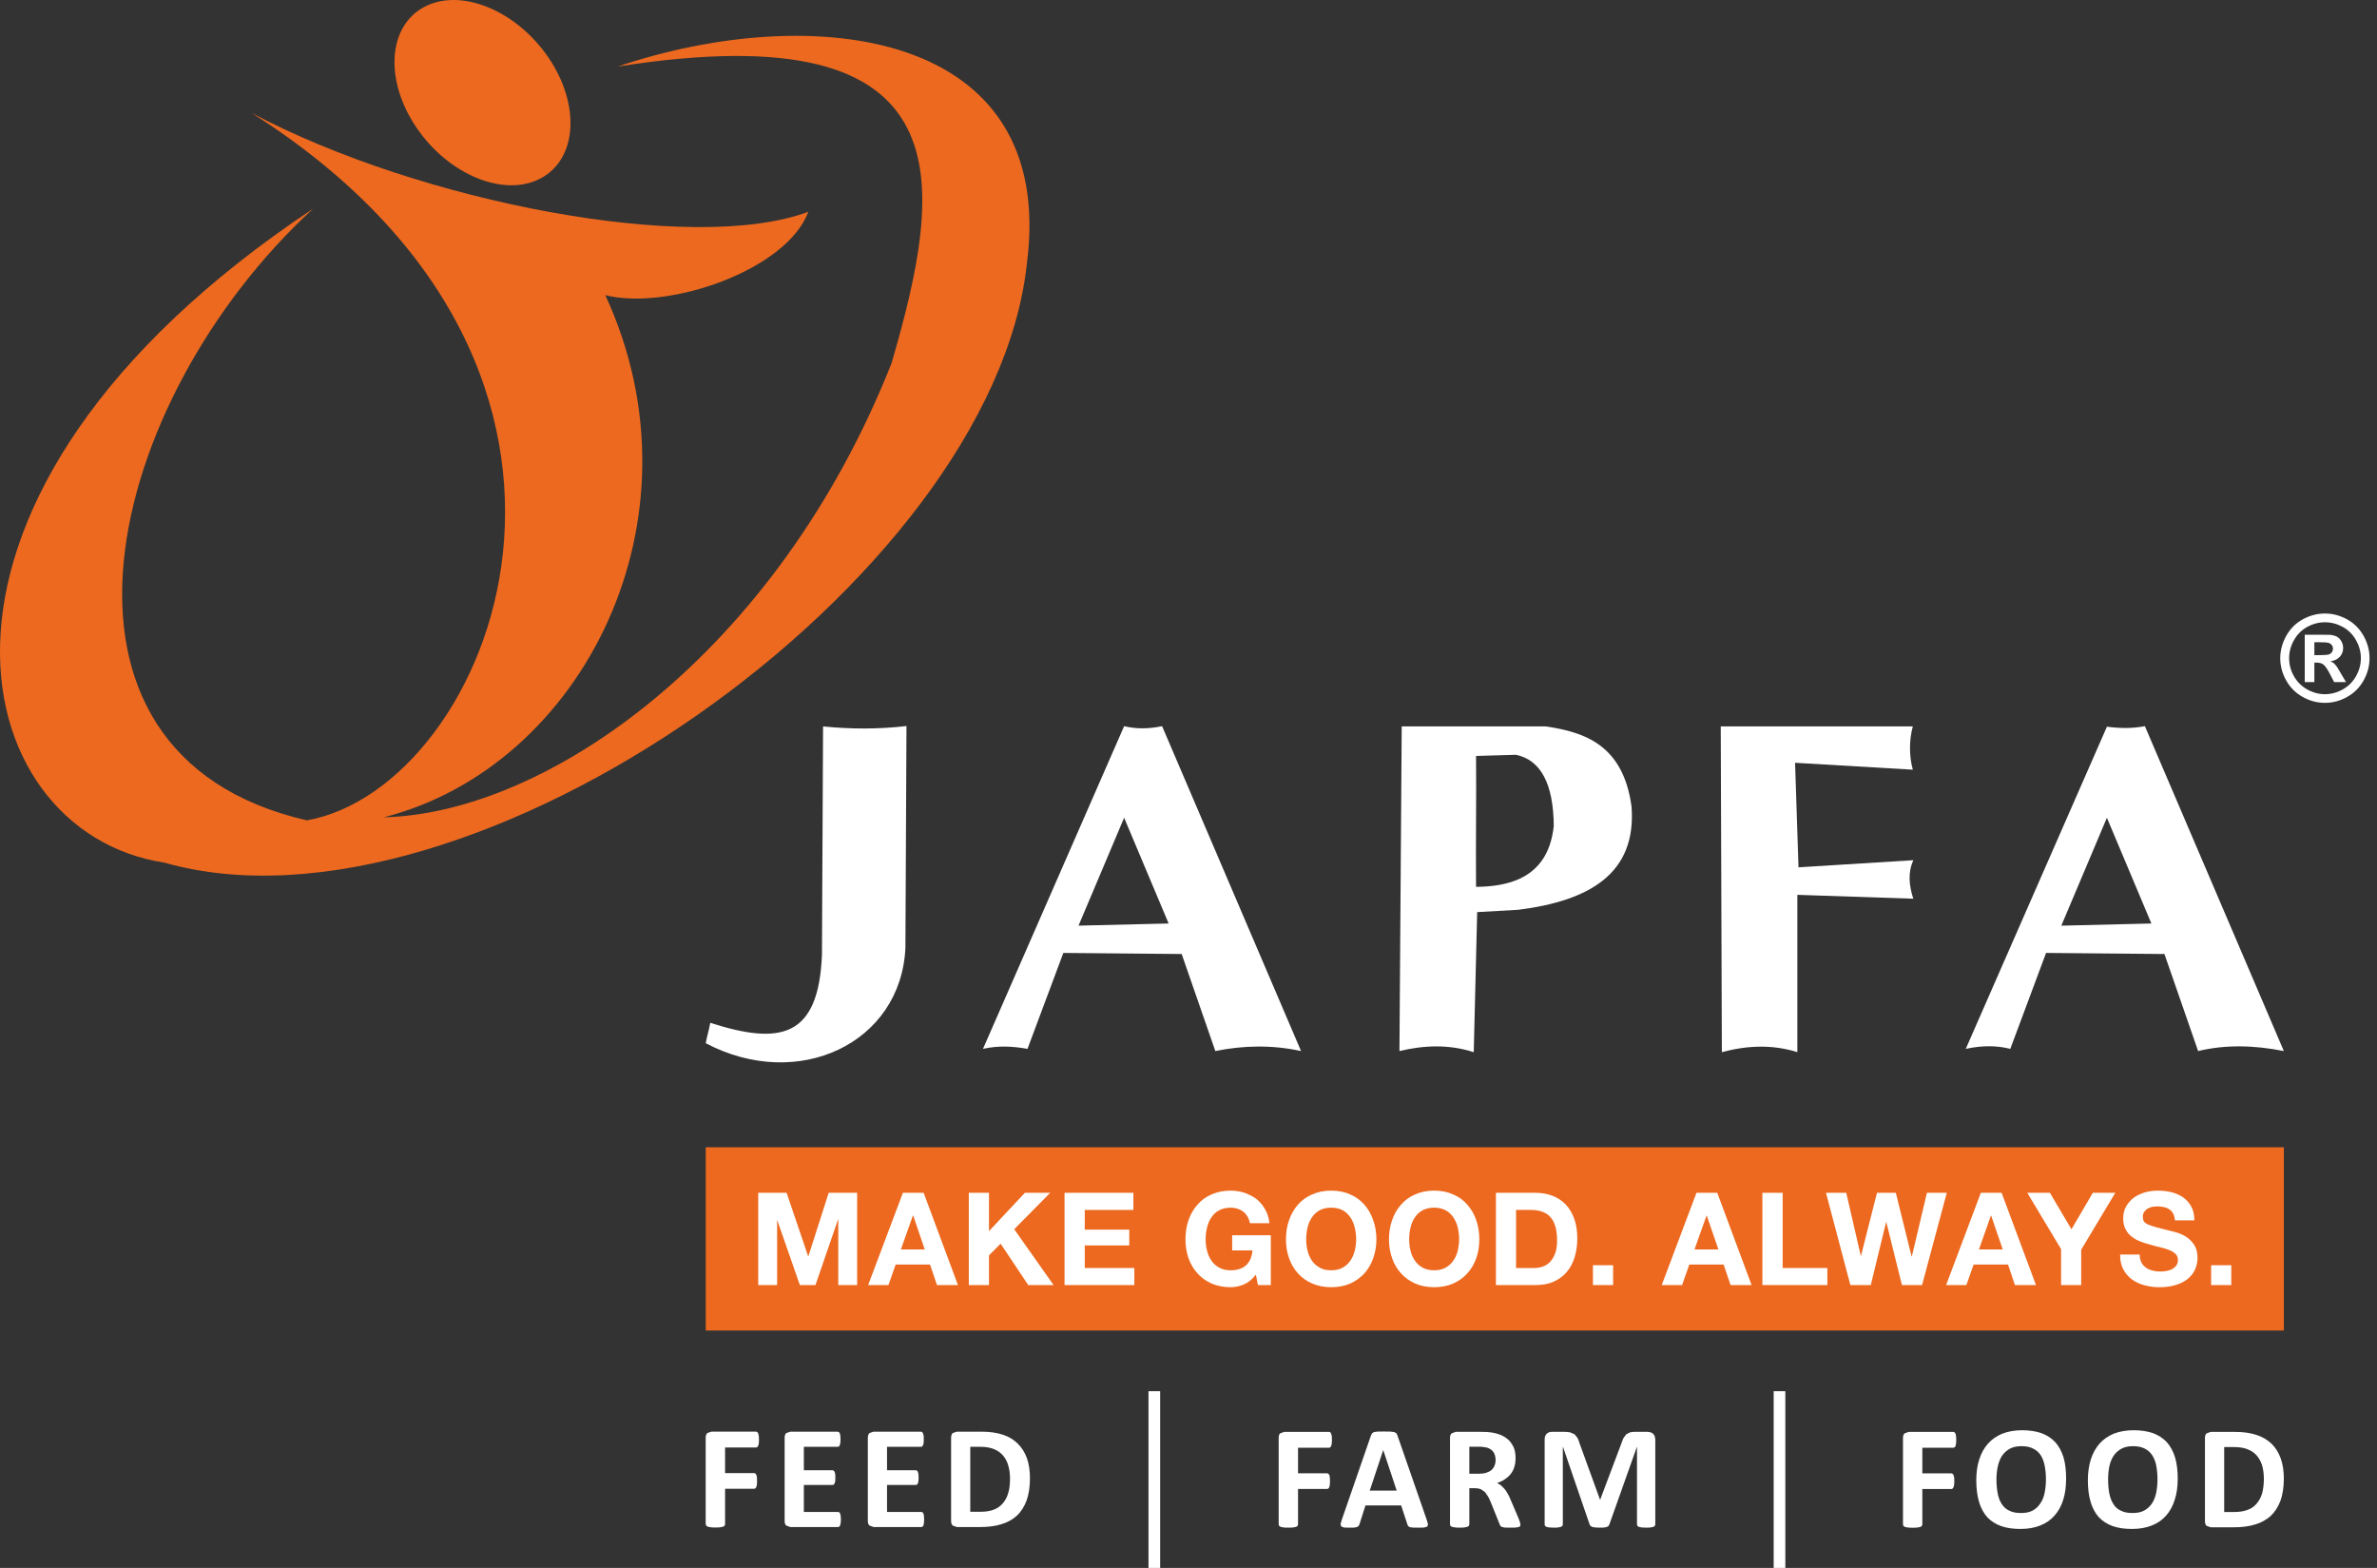 <svg width="94" height="62" viewBox="0 0 94 62" fill="none" xmlns="http://www.w3.org/2000/svg">
<rect x="0" y="0" width="94" height="62" fill="#333333" stroke="none"/>
<path d="M21.69 2.277C22.961 4.147 22.825 6.287 21.383 7.052C19.942 7.819 17.745 6.922 16.472 5.05C15.2 3.178 15.336 1.041 16.776 0.274C18.218 -0.493 20.415 0.405 21.69 2.277Z" fill="#EC691F"/>
<path d="M35.258 14.359C37.296 7.336 38.439 0.422 24.426 2.632C32.065 0.05 41.833 1.112 40.606 10.451C39.231 22.981 18.6 37.563 6.5 34.11C-1.479 32.906 -4.747 19.641 12.382 8.252C4.175 15.792 0.705 29.818 12.138 32.439C19.407 31.151 26.271 14.821 9.948 4.465C16.61 8.003 27.417 10.079 31.967 8.373C31.106 10.688 26.425 12.293 23.938 11.672C28.029 20.52 23.035 30.32 15.178 32.318C21.62 32.158 30.697 25.876 35.258 14.359Z" fill="#EC691F"/>
<path d="M45.879 62H45.418V55.011H45.879V62Z" fill="white"/>
<path fill-rule="evenodd" clip-rule="evenodd" d="M81.593 59.302C81.669 59.056 81.706 58.78 81.706 58.464C81.706 58.138 81.672 57.853 81.6 57.617C81.523 57.373 81.414 57.176 81.267 57.017C81.121 56.864 80.939 56.746 80.721 56.666C80.503 56.595 80.252 56.555 79.967 56.555C79.671 56.555 79.409 56.603 79.182 56.69C78.958 56.785 78.767 56.914 78.617 57.084C78.463 57.258 78.348 57.464 78.271 57.707C78.192 57.952 78.153 58.228 78.153 58.53C78.153 58.862 78.192 59.148 78.263 59.392C78.336 59.633 78.446 59.835 78.588 59.995C78.735 60.148 78.914 60.266 79.135 60.345C79.354 60.422 79.607 60.458 79.898 60.458C80.194 60.458 80.453 60.414 80.679 60.323C80.904 60.235 81.094 60.105 81.247 59.931C81.4 59.761 81.515 59.551 81.593 59.302ZM80.859 57.964C80.891 58.125 80.908 58.309 80.908 58.506C80.908 58.683 80.891 58.855 80.859 59.016C80.828 59.176 80.775 59.318 80.693 59.436C80.618 59.56 80.518 59.656 80.392 59.726C80.266 59.797 80.108 59.828 79.922 59.828C79.731 59.828 79.581 59.8 79.453 59.732C79.331 59.678 79.233 59.586 79.158 59.468C79.081 59.353 79.031 59.214 78.999 59.049C78.969 58.886 78.951 58.701 78.951 58.495C78.951 58.315 78.97 58.146 79.003 57.991C79.037 57.833 79.091 57.694 79.165 57.574C79.245 57.457 79.347 57.361 79.47 57.291C79.595 57.219 79.752 57.185 79.943 57.185C80.128 57.185 80.284 57.217 80.404 57.282C80.529 57.343 80.629 57.432 80.704 57.548C80.777 57.663 80.83 57.802 80.859 57.964Z" fill="white"/>
<path fill-rule="evenodd" clip-rule="evenodd" d="M56.471 60.272L56.425 60.107L55.263 56.762L55.223 56.675L55.139 56.629L54.982 56.608C54.918 56.605 54.825 56.606 54.711 56.606C54.613 56.606 54.532 56.605 54.473 56.608L54.331 56.629L54.26 56.675L54.218 56.754L53.06 60.1L53.015 60.262L53.036 60.357L53.139 60.399C53.191 60.407 53.262 60.407 53.348 60.407C53.431 60.407 53.498 60.407 53.55 60.405L53.669 60.381L53.731 60.336L53.762 60.27L53.998 59.528H55.409L55.66 60.29L55.691 60.351L55.753 60.388L55.879 60.405C55.933 60.407 56.01 60.407 56.108 60.407C56.204 60.407 56.279 60.407 56.332 60.399L56.446 60.363L56.471 60.272ZM54.7 57.341H54.702L55.233 58.943H54.167L54.7 57.341Z" fill="white"/>
<path d="M30.008 57.076L30.015 56.925L30.008 56.778L29.983 56.679L29.949 56.63L29.901 56.611H28.133L27.972 56.666C27.928 56.707 27.907 56.769 27.907 56.853V60.273L27.928 60.327L27.989 60.369L28.107 60.393C28.16 60.4 28.217 60.4 28.289 60.4C28.367 60.4 28.43 60.4 28.477 60.393L28.594 60.369L28.659 60.327L28.674 60.273V58.869H29.825L29.874 58.852L29.909 58.798L29.933 58.702L29.938 58.553L29.933 58.41L29.909 58.316L29.874 58.266L29.825 58.25H28.674V57.238H29.901L29.949 57.221L29.983 57.171L30.008 57.076Z" fill="white"/>
<path d="M33.245 60.226L33.255 60.084L33.245 59.941L33.225 59.849L33.189 59.799L33.141 59.786H31.789V58.719H32.923L32.971 58.706L33.005 58.654L33.03 58.568L33.035 58.425L33.03 58.289L33.005 58.2L32.971 58.152L32.923 58.137H31.789V57.209H33.128L33.176 57.198L33.21 57.147L33.231 57.056L33.24 56.918L33.231 56.769L33.21 56.677L33.176 56.629L33.128 56.612H31.255L31.095 56.666C31.049 56.706 31.029 56.769 31.029 56.852V60.139C31.029 60.226 31.049 60.29 31.095 60.324L31.255 60.383H33.141L33.189 60.37L33.225 60.316L33.245 60.226Z" fill="white"/>
<path d="M36.546 60.084L36.538 60.226L36.519 60.316L36.481 60.37L36.434 60.383H34.547L34.386 60.324C34.342 60.29 34.319 60.226 34.319 60.139V56.852C34.319 56.769 34.342 56.706 34.386 56.666L34.547 56.612H36.423L36.467 56.629L36.502 56.677L36.527 56.769L36.531 56.918L36.527 57.056L36.502 57.147L36.467 57.198L36.423 57.209H35.078V58.137H36.214L36.262 58.152L36.3 58.2L36.32 58.289L36.328 58.425L36.32 58.568L36.3 58.654L36.262 58.706L36.214 58.719H35.078V59.786H36.434L36.481 59.799L36.519 59.849L36.538 59.941L36.546 60.084Z" fill="white"/>
<path fill-rule="evenodd" clip-rule="evenodd" d="M40.598 59.331C40.686 59.084 40.73 58.789 40.73 58.446C40.73 58.145 40.689 57.883 40.608 57.652C40.523 57.428 40.403 57.233 40.243 57.08C40.086 56.925 39.889 56.804 39.653 56.73C39.42 56.652 39.136 56.612 38.8 56.612H37.84L37.676 56.666C37.636 56.707 37.612 56.769 37.612 56.853V60.139C37.612 60.226 37.636 60.289 37.676 60.324L37.84 60.383H38.736C39.07 60.383 39.356 60.349 39.596 60.273C39.837 60.202 40.042 60.087 40.208 59.937C40.378 59.779 40.508 59.576 40.598 59.331ZM39.878 57.97C39.922 58.125 39.942 58.29 39.942 58.468C39.942 58.687 39.92 58.88 39.871 59.038C39.823 59.206 39.751 59.339 39.655 59.446C39.561 59.559 39.439 59.644 39.297 59.696C39.156 59.751 38.979 59.779 38.77 59.779H38.37V57.209H38.758C38.994 57.209 39.182 57.247 39.326 57.309C39.469 57.368 39.587 57.458 39.677 57.569C39.771 57.683 39.837 57.815 39.878 57.97Z" fill="white"/>
<path d="M52.673 56.935L52.666 57.084L52.641 57.178L52.609 57.229L52.559 57.247H51.332V58.258H52.487L52.531 58.274L52.57 58.325L52.589 58.418L52.596 58.562L52.589 58.709L52.57 58.805L52.531 58.862L52.487 58.876H51.332V60.281L51.316 60.337L51.251 60.377L51.133 60.4C51.086 60.406 51.024 60.406 50.947 60.406C50.874 60.406 50.814 60.406 50.762 60.4L50.648 60.377L50.584 60.337L50.566 60.281V56.86C50.566 56.778 50.584 56.714 50.627 56.676L50.791 56.62H52.559L52.609 56.636L52.641 56.687L52.666 56.784L52.673 56.935Z" fill="white"/>
<path fill-rule="evenodd" clip-rule="evenodd" d="M60.128 60.289L60.117 60.348L60.061 60.383L59.934 60.404C59.879 60.407 59.803 60.407 59.707 60.407C59.623 60.407 59.561 60.407 59.51 60.404L59.394 60.38L59.335 60.34L59.307 60.281L58.969 59.439C58.93 59.342 58.892 59.26 58.851 59.183L58.721 58.997L58.56 58.886C58.495 58.861 58.425 58.847 58.342 58.847H58.106V60.285L58.085 60.338L58.023 60.377L57.908 60.398C57.861 60.407 57.8 60.407 57.724 60.407C57.648 60.407 57.586 60.407 57.54 60.398L57.42 60.377L57.359 60.338L57.341 60.285V56.86C57.341 56.777 57.365 56.713 57.408 56.676L57.57 56.619H58.544C58.597 56.619 58.645 56.621 58.689 56.622C58.724 56.623 58.756 56.624 58.785 56.624L58.957 56.64C59.11 56.661 59.245 56.7 59.367 56.749C59.487 56.804 59.59 56.874 59.675 56.956C59.758 57.04 59.819 57.143 59.87 57.256C59.912 57.372 59.934 57.507 59.934 57.653C59.934 57.779 59.917 57.9 59.888 57.997C59.856 58.103 59.81 58.199 59.746 58.279C59.681 58.363 59.606 58.428 59.514 58.492C59.425 58.552 59.322 58.603 59.205 58.639L59.363 58.738L59.502 58.881C59.546 58.931 59.587 58.995 59.624 59.067C59.666 59.137 59.705 59.216 59.74 59.307L60.058 60.052C60.086 60.125 60.105 60.179 60.113 60.21L60.128 60.289ZM59.145 57.738C59.145 57.608 59.116 57.503 59.06 57.42C59.003 57.335 58.912 57.273 58.785 57.237L58.654 57.217C58.605 57.209 58.535 57.206 58.448 57.206H58.106V58.274H58.495C58.603 58.274 58.698 58.263 58.78 58.234C58.859 58.208 58.93 58.174 58.986 58.125C59.035 58.079 59.074 58.026 59.103 57.955C59.128 57.892 59.145 57.815 59.145 57.738Z" fill="white"/>
<path d="M65.441 60.337L65.46 60.284V56.925L65.441 56.798L65.384 56.701L65.291 56.641L65.158 56.618H64.64C64.568 56.618 64.507 56.629 64.455 56.641L64.314 56.714L64.208 56.852C64.178 56.908 64.15 56.981 64.125 57.059L63.281 59.298H63.273L62.459 57.056C62.436 56.968 62.41 56.904 62.379 56.85L62.265 56.714L62.097 56.641C62.037 56.629 61.957 56.618 61.866 56.618H61.37C61.281 56.618 61.211 56.647 61.16 56.7C61.109 56.749 61.084 56.825 61.084 56.925V60.284L61.098 60.337L61.157 60.377L61.265 60.399L61.444 60.407C61.514 60.407 61.57 60.407 61.618 60.399L61.73 60.377L61.786 60.337L61.803 60.284V57.218H61.811L62.863 60.281L62.895 60.337L62.967 60.38L63.079 60.399L63.249 60.407L63.417 60.404L63.532 60.384L63.604 60.349L63.643 60.281L64.73 57.218H64.736V60.284L64.752 60.337L64.808 60.377L64.921 60.399L65.093 60.407C65.166 60.407 65.226 60.407 65.273 60.399L65.384 60.377L65.441 60.337Z" fill="white"/>
<path d="M77.362 56.935L77.353 57.085L77.333 57.181L77.294 57.231L77.248 57.247H76.02V58.261H77.171L77.218 58.277L77.253 58.328L77.279 58.419L77.285 58.566L77.279 58.71L77.253 58.807L77.218 58.863L77.171 58.88H76.02V60.282L76.002 60.339L75.941 60.38L75.823 60.402C75.775 60.41 75.713 60.41 75.638 60.41C75.565 60.41 75.502 60.41 75.453 60.402L75.334 60.38L75.272 60.339L75.255 60.282V56.865C75.255 56.78 75.276 56.715 75.319 56.677L75.481 56.621H77.248L77.294 56.638L77.333 56.689L77.353 56.788L77.362 56.935Z" fill="white"/>
<path fill-rule="evenodd" clip-rule="evenodd" d="M86.12 58.464C86.12 58.78 86.082 59.056 86.002 59.302C85.925 59.551 85.812 59.761 85.659 59.931C85.507 60.105 85.319 60.235 85.09 60.323C84.865 60.414 84.604 60.458 84.309 60.458C84.015 60.458 83.762 60.422 83.546 60.345C83.327 60.266 83.146 60.148 83 59.995C82.856 59.835 82.747 59.633 82.676 59.392C82.602 59.148 82.566 58.862 82.566 58.53C82.566 58.228 82.606 57.952 82.683 57.707C82.761 57.464 82.874 57.258 83.028 57.084C83.18 56.914 83.367 56.785 83.591 56.69C83.82 56.603 84.081 56.555 84.38 56.555C84.663 56.555 84.915 56.595 85.133 56.666C85.349 56.746 85.53 56.864 85.68 57.017C85.822 57.176 85.933 57.373 86.011 57.617C86.082 57.853 86.12 58.138 86.12 58.464ZM85.319 58.506C85.319 58.309 85.303 58.125 85.272 57.964C85.242 57.802 85.188 57.663 85.113 57.548C85.039 57.432 84.94 57.343 84.817 57.282C84.693 57.217 84.539 57.185 84.351 57.185C84.167 57.185 84.009 57.219 83.884 57.291C83.758 57.361 83.656 57.457 83.578 57.574C83.502 57.694 83.446 57.833 83.414 57.991C83.383 58.146 83.367 58.315 83.367 58.495C83.367 58.701 83.381 58.886 83.414 59.049C83.445 59.214 83.498 59.353 83.572 59.468C83.641 59.586 83.74 59.678 83.865 59.732C83.99 59.8 84.143 59.828 84.331 59.828C84.521 59.828 84.675 59.797 84.802 59.726C84.927 59.656 85.03 59.56 85.11 59.436C85.185 59.318 85.239 59.176 85.271 59.016C85.302 58.855 85.319 58.683 85.319 58.506Z" fill="white"/>
<path fill-rule="evenodd" clip-rule="evenodd" d="M90.183 59.342C90.271 59.096 90.316 58.798 90.316 58.455C90.316 58.153 90.271 57.891 90.191 57.663C90.107 57.437 89.988 57.241 89.829 57.088C89.666 56.935 89.471 56.816 89.237 56.741C89.005 56.663 88.72 56.621 88.388 56.621H87.422L87.262 56.677C87.218 56.715 87.196 56.781 87.196 56.866V60.149C87.196 60.235 87.218 60.298 87.262 60.335L87.422 60.393H88.318C88.653 60.393 88.939 60.358 89.18 60.282C89.419 60.211 89.625 60.096 89.793 59.947C89.962 59.788 90.09 59.586 90.183 59.342ZM89.466 57.978C89.505 58.134 89.526 58.299 89.526 58.478C89.526 58.696 89.5 58.889 89.458 59.048C89.407 59.215 89.336 59.347 89.241 59.456C89.144 59.571 89.028 59.656 88.882 59.703C88.739 59.761 88.561 59.788 88.352 59.788H87.957V57.22H88.342C88.574 57.22 88.766 57.254 88.908 57.319C89.054 57.377 89.175 57.47 89.265 57.579C89.354 57.694 89.422 57.823 89.466 57.978Z" fill="white"/>
<path d="M70.141 62H70.602V55.011H70.141V62Z" fill="white"/>
<path fill-rule="evenodd" clip-rule="evenodd" d="M90.317 52.612H27.908V45.366H90.317V52.612Z" fill="#EC691F"/>
<path d="M49.19 50.79C49.016 50.861 48.842 50.899 48.668 50.899C48.387 50.899 48.139 50.849 47.912 50.754C47.692 50.654 47.503 50.521 47.354 50.35C47.199 50.181 47.082 49.983 47 49.751C46.92 49.52 46.88 49.274 46.88 49.008C46.88 48.737 46.92 48.481 47 48.25C47.082 48.011 47.199 47.813 47.354 47.637C47.503 47.462 47.692 47.323 47.912 47.23C48.139 47.13 48.387 47.08 48.668 47.08C48.852 47.08 49.032 47.11 49.206 47.163C49.382 47.223 49.542 47.306 49.686 47.411C49.823 47.523 49.938 47.655 50.028 47.818C50.12 47.975 50.18 48.16 50.2 48.369H49.433C49.387 48.165 49.292 48.009 49.158 47.907C49.024 47.806 48.858 47.754 48.668 47.754C48.486 47.754 48.336 47.791 48.209 47.859C48.082 47.929 47.981 48.023 47.904 48.143C47.824 48.26 47.768 48.391 47.734 48.543C47.694 48.692 47.678 48.846 47.678 49.008C47.678 49.16 47.694 49.309 47.734 49.454C47.768 49.599 47.824 49.728 47.904 49.845C47.981 49.961 48.082 50.052 48.209 50.122C48.336 50.196 48.486 50.23 48.668 50.23C48.93 50.23 49.136 50.16 49.28 50.029C49.424 49.893 49.506 49.699 49.532 49.443H48.727V48.844H50.255V50.816H49.747L49.664 50.402C49.521 50.588 49.362 50.715 49.19 50.79Z" fill="white"/>
<path d="M31.959 49.677L31.107 47.166H29.984V50.815H30.732V48.257H30.74L31.631 50.815H32.248L33.138 48.231H33.15V50.815H33.896V47.166H32.771L31.967 49.677H31.959Z" fill="white"/>
<path fill-rule="evenodd" clip-rule="evenodd" d="M37.883 50.815L36.526 47.166H35.706L34.331 50.815H35.134L35.419 50.003H36.779L37.054 50.815H37.883ZM36.114 48.067L36.569 49.406H35.626L36.101 48.067H36.114Z" fill="white"/>
<path d="M39.11 47.166V48.681L40.531 47.166H41.531L40.108 48.607L41.665 50.815H40.663L39.57 49.177L39.11 49.641V50.815H38.312V47.166H39.11Z" fill="white"/>
<path d="M44.821 47.843V47.166H42.098V50.815H44.859V50.14H42.898V49.247H44.658V48.623H42.898V47.843H44.821Z" fill="white"/>
<path fill-rule="evenodd" clip-rule="evenodd" d="M51.326 47.637C51.174 47.813 51.058 48.011 50.976 48.25C50.894 48.481 50.854 48.737 50.854 49.008C50.854 49.274 50.894 49.52 50.976 49.75C51.058 49.983 51.174 50.181 51.326 50.35C51.48 50.521 51.666 50.654 51.89 50.754C52.114 50.849 52.363 50.899 52.639 50.899C52.925 50.899 53.177 50.849 53.396 50.754C53.615 50.654 53.801 50.521 53.957 50.35C54.106 50.181 54.225 49.983 54.305 49.75C54.388 49.52 54.431 49.274 54.431 49.008C54.431 48.737 54.388 48.481 54.305 48.25C54.225 48.011 54.106 47.813 53.957 47.637C53.801 47.462 53.615 47.323 53.396 47.231C53.177 47.13 52.925 47.08 52.639 47.08C52.363 47.08 52.114 47.13 51.89 47.231C51.666 47.323 51.48 47.462 51.326 47.637ZM51.878 49.844C51.799 49.728 51.742 49.599 51.708 49.454C51.673 49.308 51.654 49.16 51.654 49.008C51.654 48.846 51.673 48.692 51.708 48.543C51.742 48.39 51.799 48.26 51.878 48.143C51.956 48.022 52.057 47.929 52.183 47.859C52.309 47.791 52.461 47.754 52.639 47.754C52.823 47.754 52.973 47.791 53.102 47.859C53.226 47.929 53.324 48.022 53.404 48.143C53.485 48.26 53.538 48.39 53.575 48.543C53.61 48.692 53.63 48.846 53.63 49.008C53.63 49.16 53.61 49.308 53.575 49.454C53.538 49.599 53.485 49.728 53.404 49.844C53.324 49.962 53.226 50.053 53.102 50.123C52.973 50.196 52.823 50.23 52.639 50.23C52.461 50.23 52.309 50.196 52.183 50.123C52.057 50.053 51.956 49.962 51.878 49.844Z" fill="white"/>
<path fill-rule="evenodd" clip-rule="evenodd" d="M55.051 48.25C55.131 48.011 55.248 47.813 55.404 47.637C55.555 47.462 55.739 47.323 55.964 47.231C56.184 47.13 56.433 47.08 56.714 47.08C56.995 47.08 57.247 47.13 57.467 47.231C57.688 47.323 57.876 47.462 58.028 47.637C58.181 47.813 58.297 48.011 58.38 48.25C58.46 48.481 58.501 48.737 58.501 49.008C58.501 49.274 58.46 49.52 58.38 49.75C58.297 49.983 58.181 50.181 58.028 50.35C57.876 50.521 57.688 50.654 57.467 50.754C57.247 50.849 56.995 50.899 56.714 50.899C56.433 50.899 56.184 50.849 55.964 50.754C55.739 50.654 55.555 50.521 55.404 50.35C55.248 50.181 55.131 49.983 55.051 49.75C54.969 49.52 54.928 49.274 54.928 49.008C54.928 48.737 54.969 48.481 55.051 48.25ZM55.78 49.454C55.813 49.599 55.87 49.728 55.95 49.844C56.026 49.962 56.132 50.053 56.253 50.123C56.38 50.196 56.535 50.23 56.714 50.23C56.893 50.23 57.047 50.196 57.171 50.123C57.298 50.053 57.398 49.962 57.476 49.844C57.554 49.728 57.615 49.599 57.649 49.454C57.681 49.308 57.702 49.16 57.702 49.008C57.702 48.846 57.681 48.692 57.649 48.543C57.615 48.39 57.554 48.26 57.476 48.143C57.398 48.022 57.298 47.929 57.171 47.859C57.047 47.791 56.893 47.754 56.714 47.754C56.535 47.754 56.38 47.791 56.253 47.859C56.132 47.929 56.026 48.022 55.95 48.143C55.87 48.26 55.813 48.39 55.78 48.543C55.743 48.692 55.727 48.846 55.727 49.008C55.727 49.16 55.743 49.308 55.78 49.454Z" fill="white"/>
<path fill-rule="evenodd" clip-rule="evenodd" d="M61.379 47.279C61.176 47.204 60.959 47.166 60.723 47.166H59.157V50.815H60.723C61.005 50.815 61.245 50.771 61.45 50.676C61.658 50.58 61.828 50.456 61.964 50.289C62.102 50.129 62.204 49.93 62.273 49.707C62.34 49.479 62.375 49.238 62.375 48.972C62.375 48.666 62.335 48.404 62.248 48.177C62.166 47.955 62.05 47.765 61.904 47.616C61.756 47.469 61.581 47.35 61.379 47.279ZM61.008 50.085C60.897 50.122 60.785 50.14 60.669 50.14H59.954V47.843H60.526C60.723 47.843 60.888 47.87 61.022 47.926C61.158 47.98 61.263 48.061 61.347 48.17C61.429 48.277 61.486 48.403 61.523 48.549C61.555 48.702 61.576 48.865 61.576 49.049C61.576 49.249 61.553 49.42 61.5 49.559C61.449 49.699 61.379 49.81 61.295 49.902C61.212 49.986 61.113 50.049 61.008 50.085Z" fill="white"/>
<path d="M63.792 50.815H62.994V50.03H63.792V50.815Z" fill="white"/>
<path fill-rule="evenodd" clip-rule="evenodd" d="M69.268 50.815L67.91 47.166H67.088L65.714 50.815H66.518L66.806 50.003H68.161L68.437 50.815H69.268ZM67.495 48.067L67.955 49.406H67.01L67.486 48.067H67.495Z" fill="white"/>
<path d="M70.496 47.166V50.14H72.264V50.815H69.695V47.166H70.496Z" fill="white"/>
<path d="M74.597 48.331L75.213 50.815H76.009L76.987 47.166H76.202L75.606 49.679H75.594L74.971 47.166H74.227L73.596 49.651H73.584L73.011 47.166H72.21L73.174 50.815H73.981L74.586 48.331H74.597Z" fill="white"/>
<path fill-rule="evenodd" clip-rule="evenodd" d="M79.155 47.166L80.514 50.815H79.681L79.41 50.003H78.048L77.761 50.815H76.96L78.334 47.166H79.155ZM79.2 49.406L78.741 48.067H78.731L78.26 49.406H79.2Z" fill="white"/>
<path d="M81.065 47.166H80.171L81.507 49.394V50.815H82.302V49.416L83.651 47.166H82.763L81.917 48.607L81.065 47.166Z" fill="white"/>
<path d="M84.682 49.919C84.725 50.003 84.784 50.07 84.858 50.122C84.928 50.175 85.016 50.214 85.114 50.239C85.211 50.266 85.316 50.279 85.42 50.279C85.492 50.279 85.567 50.274 85.65 50.26C85.733 50.248 85.809 50.228 85.878 50.197C85.95 50.158 86.008 50.111 86.056 50.052C86.102 49.994 86.127 49.919 86.127 49.825C86.127 49.728 86.097 49.644 86.035 49.584C85.97 49.525 85.888 49.471 85.788 49.432C85.682 49.388 85.572 49.354 85.442 49.323C85.31 49.294 85.18 49.264 85.05 49.222C84.914 49.187 84.78 49.146 84.654 49.096C84.523 49.046 84.407 48.985 84.307 48.904C84.204 48.827 84.119 48.731 84.058 48.607C83.994 48.491 83.963 48.351 83.963 48.185C83.963 47.996 84.002 47.833 84.084 47.695C84.166 47.558 84.27 47.443 84.397 47.347C84.527 47.261 84.672 47.191 84.833 47.146C84.999 47.101 85.161 47.081 85.323 47.081C85.513 47.081 85.699 47.099 85.87 47.142C86.047 47.185 86.202 47.258 86.335 47.347C86.469 47.445 86.582 47.57 86.659 47.718C86.74 47.864 86.778 48.043 86.778 48.257H86.008C85.998 48.147 85.975 48.056 85.938 47.986C85.899 47.912 85.846 47.856 85.78 47.817C85.715 47.774 85.645 47.745 85.559 47.729C85.477 47.713 85.385 47.703 85.287 47.703L85.094 47.723L84.916 47.794L84.789 47.922C84.757 47.974 84.74 48.04 84.74 48.117C84.74 48.187 84.752 48.248 84.78 48.291C84.806 48.334 84.862 48.382 84.94 48.416C85.021 48.452 85.13 48.489 85.267 48.528C85.371 48.555 85.498 48.587 85.647 48.625L85.647 48.625C85.702 48.639 85.76 48.653 85.82 48.669C85.875 48.679 85.945 48.699 86.027 48.722L86.027 48.722C86.051 48.729 86.076 48.736 86.102 48.743C86.225 48.78 86.347 48.839 86.464 48.914C86.584 48.992 86.683 49.096 86.772 49.226C86.858 49.36 86.903 49.527 86.903 49.731C86.903 49.903 86.868 50.056 86.805 50.199C86.744 50.34 86.643 50.463 86.517 50.57C86.391 50.67 86.231 50.755 86.045 50.81C85.854 50.871 85.635 50.9 85.391 50.9C85.189 50.9 84.996 50.872 84.806 50.823C84.618 50.773 84.451 50.696 84.308 50.592C84.166 50.486 84.049 50.35 83.963 50.187C83.879 50.025 83.838 49.828 83.842 49.606H84.616C84.616 49.728 84.636 49.83 84.682 49.919Z" fill="white"/>
<path d="M87.44 50.815H88.238V50.03H87.44V50.815Z" fill="white"/>
<path fill-rule="evenodd" clip-rule="evenodd" d="M91.143 25.098V26.971H91.523V26.202H91.622C91.727 26.202 91.815 26.228 91.885 26.281C91.953 26.334 92.041 26.464 92.147 26.667L92.304 26.971H92.774L92.552 26.594C92.475 26.46 92.427 26.383 92.415 26.365C92.361 26.294 92.319 26.246 92.288 26.222C92.258 26.196 92.213 26.173 92.156 26.151C92.317 26.128 92.44 26.068 92.528 25.972C92.617 25.876 92.661 25.761 92.661 25.625C92.661 25.526 92.637 25.438 92.59 25.356C92.544 25.276 92.486 25.216 92.416 25.177C92.345 25.138 92.248 25.112 92.122 25.102C92.078 25.099 91.879 25.098 91.523 25.098H91.143ZM91.678 25.906H91.523V25.395H91.678C91.894 25.395 92.029 25.403 92.085 25.421C92.141 25.438 92.183 25.468 92.213 25.509C92.243 25.55 92.258 25.596 92.258 25.648C92.258 25.702 92.242 25.75 92.212 25.793C92.181 25.835 92.139 25.864 92.086 25.881C92.033 25.897 91.897 25.906 91.678 25.906Z" fill="white"/>
<path fill-rule="evenodd" clip-rule="evenodd" d="M92.811 24.487C92.533 24.336 92.242 24.26 91.94 24.26C91.638 24.26 91.347 24.336 91.069 24.487C90.791 24.638 90.572 24.856 90.413 25.139C90.255 25.422 90.174 25.718 90.174 26.027C90.174 26.334 90.252 26.627 90.409 26.906C90.564 27.185 90.782 27.403 91.061 27.558C91.339 27.715 91.633 27.792 91.94 27.792C92.248 27.792 92.541 27.715 92.819 27.558C93.098 27.403 93.315 27.185 93.471 26.906C93.627 26.627 93.705 26.334 93.705 26.027C93.705 25.718 93.626 25.422 93.467 25.139C93.307 24.856 93.089 24.638 92.811 24.487ZM92.642 24.788C92.418 24.666 92.185 24.606 91.942 24.606C91.7 24.606 91.467 24.666 91.244 24.788C91.021 24.909 90.846 25.084 90.718 25.312C90.589 25.539 90.525 25.777 90.525 26.027C90.525 26.274 90.587 26.51 90.713 26.734C90.838 26.959 91.013 27.134 91.237 27.26C91.461 27.386 91.697 27.45 91.942 27.45C92.189 27.45 92.424 27.386 92.648 27.26C92.872 27.134 93.047 26.959 93.172 26.734C93.298 26.51 93.362 26.274 93.362 26.027C93.362 25.777 93.297 25.539 93.169 25.312C93.041 25.084 92.866 24.909 92.642 24.788Z" fill="white"/>
<path d="M32.514 35.752L32.514 35.751C32.525 33.411 32.536 31.033 32.549 28.725C33.629 28.832 34.731 28.84 35.847 28.709C35.84 30.401 35.831 32.124 35.823 33.842L35.823 33.844L35.823 33.845L35.823 33.859C35.817 35.076 35.811 36.29 35.805 37.489C35.626 41.251 31.567 43.178 27.909 41.251C27.931 41.118 27.964 40.985 27.998 40.852C28.032 40.716 28.065 40.58 28.087 40.445C30.859 41.332 32.369 41.042 32.505 37.756C32.508 37.093 32.511 36.424 32.514 35.752Z" fill="white"/>
<path fill-rule="evenodd" clip-rule="evenodd" d="M44.433 28.763L44.454 28.714C44.931 28.831 45.434 28.824 45.956 28.714C47.789 32.996 49.62 37.278 51.451 41.561C50.322 41.316 49.19 41.331 48.061 41.561L46.73 37.724L42.051 37.681C41.944 37.968 41.837 38.254 41.729 38.541L41.723 38.558C41.359 39.529 40.995 40.501 40.633 41.474C40.069 41.374 39.489 41.336 38.873 41.474L44.433 28.763ZM42.651 36.602L46.214 36.517L44.454 32.334L44.433 32.386L42.651 36.602Z" fill="white"/>
<path d="M71.123 34.296L70.987 30.162L75.644 30.435C75.495 29.906 75.495 29.253 75.644 28.724H68.048L68.092 41.604C69.076 41.343 70.067 41.289 71.077 41.604V35.384L75.663 35.537C75.491 35.008 75.443 34.493 75.666 34.014C74.152 34.107 72.637 34.201 71.123 34.296Z" fill="white"/>
<path fill-rule="evenodd" clip-rule="evenodd" d="M61.129 28.724C62.678 28.953 64.188 29.462 64.52 31.889C64.725 34.545 62.854 35.62 60.044 35.975L58.416 36.067C58.371 37.913 58.327 39.758 58.28 41.606C57.272 41.281 56.299 41.336 55.342 41.56L55.432 28.724H61.129ZM58.371 35.068C58.941 35.063 59.462 34.993 59.907 34.826C60.746 34.51 61.318 33.851 61.445 32.66C61.431 30.996 60.933 30.056 59.955 29.846L59.907 29.847L58.371 29.892C58.379 30.755 58.375 31.62 58.371 32.485V32.486C58.368 33.347 58.364 34.207 58.371 35.068Z" fill="white"/>
<path fill-rule="evenodd" clip-rule="evenodd" d="M84.821 28.714C84.32 28.811 83.82 28.803 83.319 28.735L83.298 28.784C82.351 30.941 81.405 33.102 80.458 35.265L80.457 35.267C79.551 37.338 78.644 39.409 77.737 41.475C78.384 41.334 78.969 41.339 79.498 41.475C79.643 41.086 79.788 40.698 79.933 40.31C80.261 39.433 80.589 38.557 80.913 37.681L85.594 37.724L86.926 41.561C88.016 41.298 89.15 41.33 90.316 41.561C89.874 40.529 89.433 39.497 88.992 38.464C87.602 35.214 86.213 31.964 84.821 28.714ZM81.516 36.603L83.298 32.385L83.319 32.336L85.078 36.517L81.516 36.603Z" fill="white"/>
</svg>
